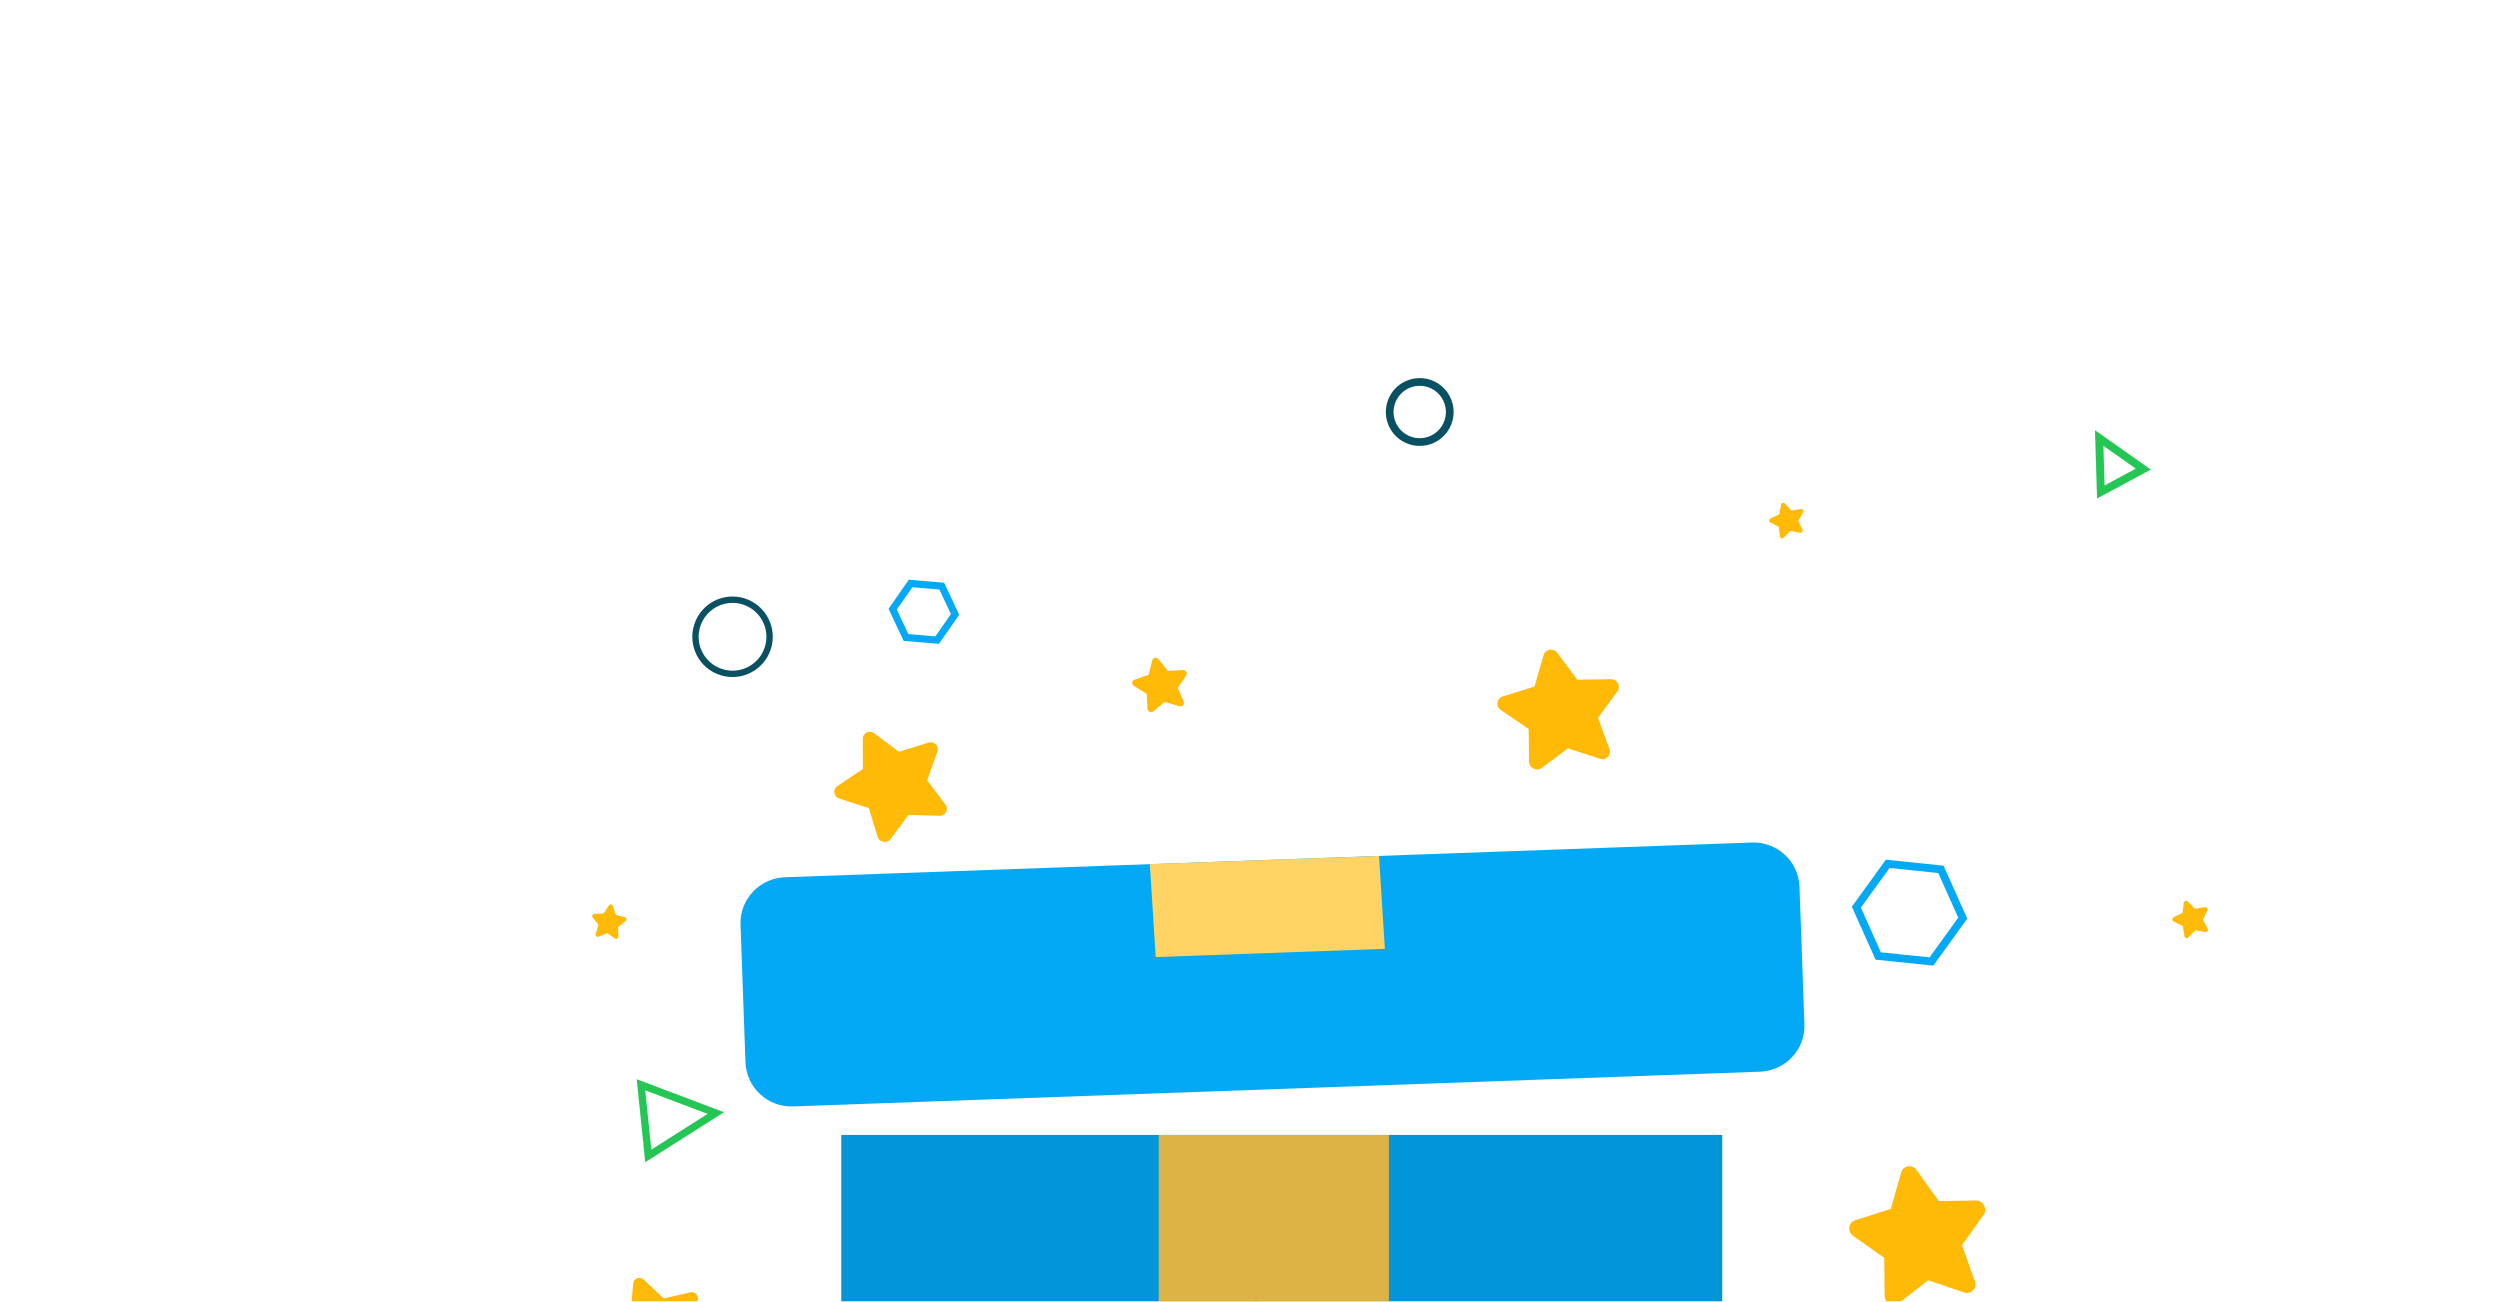 <svg xmlns="http://www.w3.org/2000/svg" fill="none" viewBox="0 0 194 101" height="101" width="194">
  <g clip-path="url(#clip0_632_1313)">
    <mask height="173" width="194" y="0" x="0" maskUnits="userSpaceOnUse" style="mask-type:luminance" id="mask0_632_1313">
      <path fill="white" d="M194 0H0V172.444H194V0Z"></path>
    </mask>
    <g mask="url(#mask0_632_1313)">
      <path fill="#FFB907" d="M116.461 55.093L118.624 56.568L118.653 59.135C118.659 59.584 119.261 59.881 119.62 59.611L121.672 58.069L124.16 58.885C124.631 59.039 125.071 58.597 124.901 58.135L124.005 55.706L125.514 53.643C125.799 53.252 125.5 52.697 125.005 52.705L122.399 52.747L120.845 50.656C120.551 50.263 119.927 50.356 119.79 50.824L119.076 53.278L116.604 54.049C116.134 54.197 116.052 54.814 116.461 55.093Z"></path>
      <path fill="#FFB907" d="M98.494 102.741L97.709 102.125L97.763 101.148C97.773 100.977 97.551 100.849 97.408 100.942L96.588 101.477L95.662 101.103C95.487 101.032 95.308 101.189 95.361 101.369L95.64 102.316L95.014 103.062C94.895 103.203 94.995 103.422 95.183 103.432L96.175 103.482L96.714 104.318C96.816 104.475 97.055 104.455 97.119 104.28L97.454 103.365L98.413 103.135C98.596 103.091 98.643 102.858 98.494 102.741Z"></path>
      <path fill="#FFB907" d="M49.134 99.616L48.949 101.779L47.107 102.844C46.785 103.03 46.816 103.585 47.157 103.735L49.105 104.589L49.528 106.718C49.609 107.121 50.106 107.258 50.371 106.947L51.76 105.313L53.864 105.563C54.262 105.611 54.541 105.167 54.334 104.813L53.245 102.949L54.121 100.976C54.285 100.603 53.964 100.19 53.571 100.282L51.508 100.764L49.946 99.294C49.648 99.015 49.169 99.207 49.134 99.616Z"></path>
      <path fill="#FFB907" d="M65.121 61.964L67.418 62.703L68.112 64.964C68.234 65.359 68.844 65.465 69.091 65.133L70.502 63.235L72.914 63.307C73.371 63.321 73.643 62.816 73.373 62.452L71.948 60.539L72.743 58.323C72.894 57.903 72.484 57.49 72.049 57.626L69.758 58.342L67.838 56.899C67.476 56.628 66.949 56.875 66.951 57.324L66.958 59.679L64.976 61.004C64.599 61.257 64.687 61.824 65.121 61.964Z"></path>
      <path fill="#FFB907" d="M153.252 99.432L152.252 96.626L153.947 94.246C154.242 93.831 153.888 93.154 153.377 93.16L150.457 93.203L148.716 90.784C148.387 90.326 147.687 90.438 147.533 90.977L146.729 93.81L143.958 94.694C143.434 94.862 143.336 95.574 143.797 95.899L146.219 97.607L146.247 100.573C146.253 101.131 146.89 101.462 147.33 101.124L149.633 99.347L152.42 100.296C152.952 100.475 153.441 99.963 153.252 99.432Z"></path>
      <path fill="#FFB907" d="M87.986 53.221L88.988 53.85L89.045 55.008C89.055 55.211 89.332 55.334 89.489 55.206L90.389 54.475L91.526 54.801C91.741 54.863 91.932 54.656 91.848 54.45L91.402 53.369L92.048 52.412C92.17 52.231 92.025 51.985 91.802 51.997L90.627 52.06L89.889 51.143C89.75 50.971 89.47 51.024 89.416 51.237L89.135 52.357L88.033 52.747C87.823 52.822 87.796 53.102 87.986 53.221Z"></path>
      <path fill="#FFB907" d="M138.404 41.735L138.948 41.202L139.682 41.34C139.81 41.364 139.929 41.209 139.873 41.092L139.55 40.419L139.925 39.755C139.996 39.63 139.895 39.48 139.753 39.502L139.01 39.618L138.507 39.07C138.413 38.966 138.237 39.02 138.211 39.162L138.074 39.907L137.389 40.231C137.26 40.293 137.251 40.476 137.377 40.542L138.036 40.885L138.115 41.635C138.13 41.777 138.301 41.836 138.404 41.735Z"></path>
      <path fill="#FFB907" d="M47.252 70.259L46.847 70.885L46.115 70.91C45.987 70.915 45.907 71.089 45.986 71.189L46.44 71.764L46.224 72.478C46.183 72.613 46.312 72.736 46.442 72.685L47.128 72.413L47.726 72.829C47.84 72.908 47.996 72.818 47.99 72.677L47.961 71.936L48.546 71.479C48.657 71.392 48.626 71.215 48.491 71.179L47.787 70.991L47.551 70.292C47.506 70.16 47.329 70.141 47.252 70.259Z"></path>
      <path fill="#FFB907" d="M171.318 72.062L170.941 71.36L171.294 70.662C171.354 70.54 171.234 70.375 171.098 70.398L170.328 70.526L169.77 69.958C169.664 69.849 169.484 69.907 169.464 70.056L169.366 70.838L168.669 71.183C168.536 71.249 168.54 71.441 168.675 71.508L169.384 71.863L169.511 72.646C169.535 72.793 169.717 72.855 169.82 72.748L170.358 72.185L171.134 72.324C171.282 72.35 171.389 72.194 171.318 72.062Z"></path>
      <path stroke-width="0.493" stroke="#095063" d="M57.742 46.681C59.251 47.176 60.073 48.801 59.577 50.311C59.082 51.821 57.457 52.643 55.948 52.148C54.438 51.653 53.617 50.028 54.113 48.518C54.608 47.008 56.233 46.185 57.742 46.681Z"></path>
      <path stroke-width="0.6" stroke="#095063" d="M110.986 29.787C112.192 30.237 112.805 31.581 112.355 32.787C111.905 33.993 110.562 34.607 109.356 34.157C108.15 33.707 107.538 32.364 107.988 31.157C108.438 29.951 109.78 29.337 110.986 29.787Z"></path>
      <path stroke-width="0.571" stroke="#25C754" d="M55.545 86.373L50.306 89.699L49.74 84.179L55.545 86.373Z"></path>
      <path stroke-width="0.616" stroke="#25C754" d="M162.897 33.991L166.321 36.402L163.024 38.177L162.897 33.991Z"></path>
      <path stroke-width="0.61" stroke="#03A9F4" d="M146.486 67.034L150.613 67.46L152.309 71.248L149.879 74.611L145.751 74.185L144.054 70.397L146.486 67.034Z"></path>
      <path stroke-width="0.557" stroke="#03A9F4" d="M74.113 47.681L72.725 49.673L70.305 49.468L69.272 47.271L70.661 45.279L73.08 45.484L74.113 47.681Z"></path>
      <path fill="#03A9F4" d="M135.939 65.38L60.91 68.075C58.936 68.146 57.395 69.795 57.465 71.76L57.848 82.43C57.919 84.395 59.575 85.93 61.549 85.859L136.578 83.164C138.552 83.093 140.094 81.444 140.023 79.479L139.64 68.808C139.569 66.844 137.913 65.309 135.939 65.38Z"></path>
      <path fill="#0295D7" d="M133.645 88.07H65.283V141.767C65.283 143.744 66.893 145.347 68.881 145.347H130.047C132.035 145.347 133.645 143.744 133.645 141.767V88.07Z"></path>
      <path fill="#FFD364" d="M89.226 67.058L107.01 66.419L107.466 73.629L89.682 74.268L89.226 67.058Z"></path>
      <path fill="#DEB345" d="M89.918 88.07H107.778V145.5H89.918V88.07Z"></path>
    </g>
  </g>
  <defs>
    <clipPath id="clip0_632_1313">
      <rect fill="white" height="172.444" width="194"></rect>
    </clipPath>
  </defs>
</svg>
